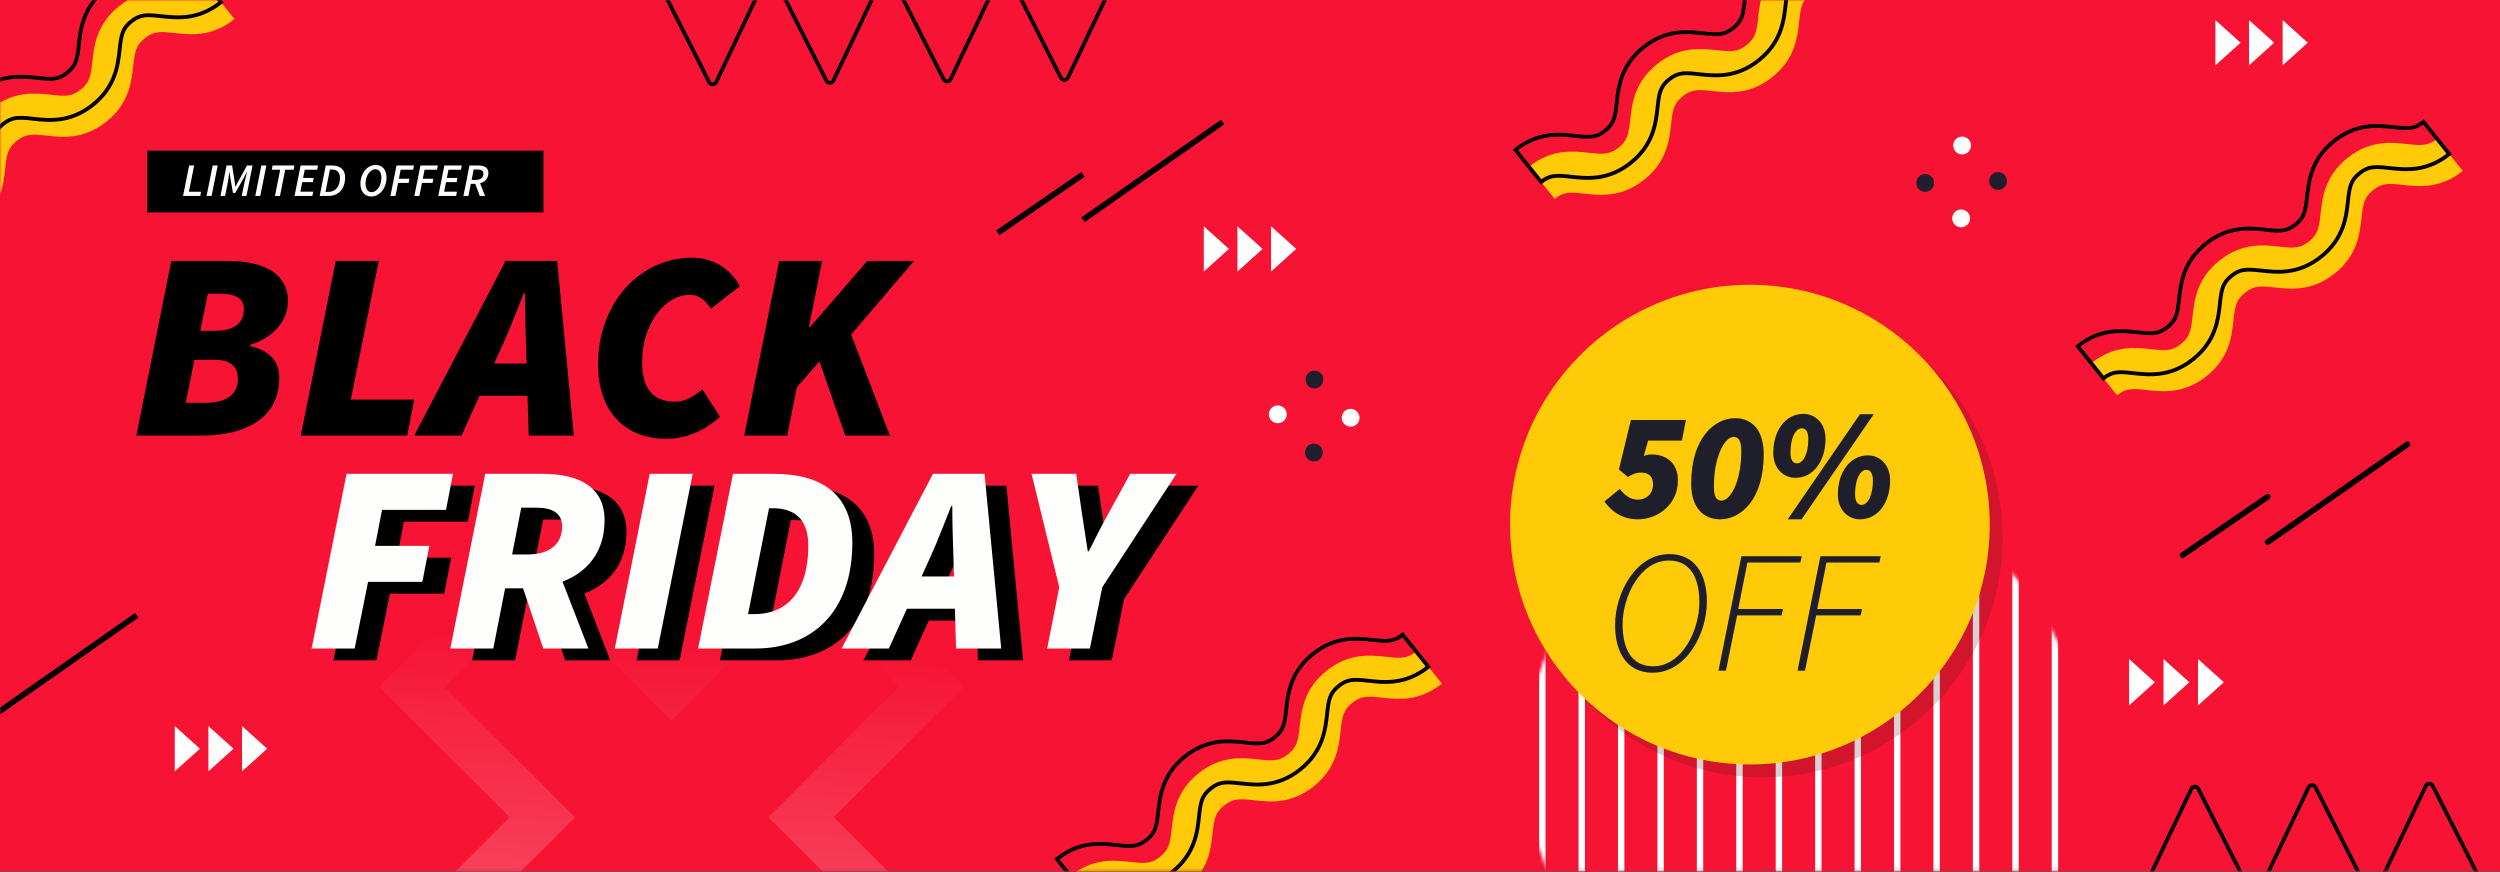<svg width="780" height="272" viewBox="0 0 780 272" fill="none" xmlns="http://www.w3.org/2000/svg">
<rect x="0" y="0" width="780" height="272" fill="#333333" stroke="none"/>
<path d="M780 0H0V271.806H780V0Z" fill="#F61334"/>
<mask id="mask0_16_1520" style="mask-type:luminance" maskUnits="userSpaceOnUse" x="0" y="0" width="780" height="272">
<path d="M780 0H0V271.806H780V0Z" fill="white"/>
</mask>
<g mask="url(#mask0_16_1520)">
<path d="M768.386 53.323C761.317 58.986 754.588 58.236 749.674 57.689C745.263 57.197 743.196 57.075 740.396 59.319C737.596 61.562 737.264 63.607 736.781 68.017C736.243 72.932 735.506 79.663 728.437 85.326C721.369 90.989 714.638 90.239 709.724 89.691C705.315 89.201 703.248 89.078 700.448 91.32C697.647 93.563 697.316 95.607 696.833 100.018C696.296 104.932 695.559 111.664 688.49 117.325C681.421 122.987 674.691 122.238 669.777 121.69C665.368 121.2 663.301 121.077 660.501 123.319L652.485 113.312C659.553 107.651 666.283 108.4 671.197 108.947C675.606 109.439 677.673 109.562 680.473 107.319C683.273 105.076 683.605 103.031 684.088 98.621C684.626 93.707 685.362 86.975 692.431 81.312C699.499 75.65 706.228 76.4 711.142 76.948C715.551 77.44 717.618 77.562 720.418 75.319C723.219 73.075 723.551 71.032 724.034 66.62C724.573 61.705 725.31 54.974 732.378 49.311C739.447 43.648 746.176 44.398 751.09 44.945C755.501 45.437 757.568 45.559 760.368 43.315L768.386 53.323Z" fill="#FFCB09"/>
<path d="M764.167 48.056C757.097 53.719 750.368 52.968 745.454 52.422C741.044 51.93 738.977 51.807 736.176 54.052C733.376 56.295 733.044 58.34 732.562 62.75C732.023 67.665 731.286 74.396 724.217 80.059C717.149 85.722 710.418 84.972 705.504 84.424C701.095 83.933 699.028 83.811 696.228 86.052C693.428 88.296 693.096 90.34 692.614 94.75C692.075 99.665 691.339 106.396 684.27 112.058C677.202 117.721 670.472 116.971 665.557 116.423C661.149 115.933 659.081 115.81 656.281 118.052L648.266 108.045C655.334 102.383 662.063 103.134 666.977 103.682C671.386 104.173 673.453 104.296 676.253 102.052C679.053 99.808 679.385 97.764 679.868 93.354C680.406 88.438 681.142 81.708 688.211 76.046C695.279 70.384 702.008 71.133 706.922 71.681C711.331 72.173 713.399 72.295 716.199 70.051C718.999 67.808 719.331 65.763 719.815 61.352C720.353 56.436 721.09 49.706 728.158 44.042C735.227 38.379 741.957 39.13 746.871 39.676C751.281 40.167 753.348 40.289 756.148 38.046L764.167 48.056Z" stroke="black" stroke-width="1.202" stroke-miterlimit="10"/>
</g>
<mask id="mask1_16_1520" style="mask-type:luminance" maskUnits="userSpaceOnUse" x="0" y="0" width="780" height="272">
<path d="M780 0H0V271.806H780V0Z" fill="white"/>
</mask>
<g mask="url(#mask1_16_1520)">
<path d="M592.934 -7.962C585.865 -2.299 579.136 -3.049 574.222 -3.596C569.811 -4.088 567.744 -4.21 564.944 -1.966C562.144 0.277 561.812 2.322 561.329 6.732C560.791 11.648 560.054 18.378 552.985 24.041C545.917 29.703 539.186 28.954 534.272 28.406C529.863 27.916 527.796 27.793 524.996 30.035C522.195 32.278 521.863 34.323 521.381 38.733C520.844 43.647 520.107 50.379 513.038 56.041C505.97 61.704 499.239 60.953 494.325 60.406C489.916 59.915 487.849 59.792 485.049 62.034L477.033 52.028C484.101 46.366 490.83 47.116 495.744 47.663C500.153 48.154 502.221 48.277 505.021 46.034C507.821 43.791 508.153 41.746 508.635 37.336C509.174 32.422 509.91 25.69 516.979 20.028C524.047 14.367 530.776 15.116 535.69 15.663C540.099 16.155 542.166 16.278 544.966 14.035C547.767 11.79 548.098 9.747 548.581 5.335C549.119 0.42 549.856 -6.311 556.924 -11.974C563.994 -17.637 570.723 -16.887 575.637 -16.34C580.047 -15.848 582.114 -15.727 584.915 -17.97L592.934 -7.962Z" fill="#FFCB09"/>
<path d="M588.716 -13.228C581.647 -7.565 574.918 -8.315 570.004 -8.862C565.593 -9.354 563.526 -9.475 560.726 -7.232C557.926 -4.989 557.594 -2.944 557.111 1.466C556.573 6.381 555.836 13.112 548.767 18.775C541.699 24.438 534.968 23.688 530.054 23.14C525.645 22.648 523.578 22.527 520.778 24.769C517.978 27.012 517.646 29.056 517.163 33.467C516.625 38.381 515.889 45.113 508.82 50.775C501.752 56.436 495.021 55.687 490.107 55.139C485.698 54.649 483.631 54.526 480.831 56.768L472.815 46.763C479.883 41.101 486.613 41.85 491.527 42.398C495.936 42.89 498.003 43.012 500.803 40.768C503.603 38.525 503.935 36.48 504.418 32.07C504.955 27.155 505.692 20.424 512.761 14.761C519.829 9.099 526.558 9.849 531.472 10.396C535.881 10.888 537.948 11.01 540.749 8.766C543.549 6.523 543.881 4.478 544.363 0.067C544.902 -4.849 545.639 -11.579 552.707 -17.243C559.776 -22.906 566.505 -22.155 571.419 -21.609C575.829 -21.118 577.897 -20.996 580.697 -23.239L588.716 -13.228Z" stroke="black" stroke-width="1.202" stroke-miterlimit="10"/>
</g>
<mask id="mask2_16_1520" style="mask-type:luminance" maskUnits="userSpaceOnUse" x="0" y="0" width="780" height="272">
<path d="M780 0H0V271.806H780V0Z" fill="white"/>
</mask>
<g mask="url(#mask2_16_1520)">
<path d="M449.876 213.303C442.806 218.966 436.077 218.217 431.163 217.669C426.753 217.177 424.685 217.055 421.885 219.299C419.085 221.542 418.753 223.587 418.271 227.997C417.732 232.912 416.995 239.643 409.926 245.306C402.858 250.969 396.127 250.219 391.213 249.671C386.804 249.181 384.737 249.058 381.937 251.3C379.137 253.543 378.805 255.587 378.322 259.998C377.785 264.912 377.048 271.644 369.979 277.306C362.911 282.967 356.181 282.218 351.266 281.671C346.858 281.18 344.79 281.057 341.99 283.299L333.975 273.292C341.042 267.631 347.772 268.381 352.686 268.929C357.095 269.421 359.162 269.543 361.962 267.3C364.762 265.057 365.094 263.013 365.577 258.602C366.115 253.688 366.851 246.956 373.92 241.293C380.988 235.631 387.717 236.382 392.631 236.928C397.04 237.42 399.108 237.543 401.908 235.299C404.708 233.055 405.04 231.012 405.522 226.6C406.061 221.685 406.798 214.954 413.866 209.291C420.935 203.628 427.664 204.378 432.578 204.925C436.989 205.417 439.056 205.538 441.856 203.295L449.876 213.303Z" fill="#FFCB09"/>
<path d="M445.656 208.037C438.587 213.7 431.857 212.949 426.943 212.403C422.533 211.911 420.466 211.789 417.666 214.033C414.865 216.276 414.533 218.321 414.051 222.731C413.512 227.646 412.775 234.377 405.706 240.04C398.638 245.702 391.908 244.953 386.994 244.405C382.585 243.915 380.518 243.792 377.717 246.034C374.917 248.277 374.585 250.321 374.103 254.732C373.564 259.646 372.829 266.378 365.759 272.039C358.691 277.703 351.961 276.952 347.047 276.404C342.638 275.914 340.571 275.791 337.77 278.033L329.755 268.026C336.823 262.365 343.552 263.115 348.466 263.661C352.875 264.153 354.942 264.276 357.743 262.031C360.543 259.788 360.875 257.744 361.357 253.334C361.896 248.418 362.631 241.687 369.7 236.026C376.768 230.364 383.498 231.113 388.412 231.661C392.821 232.153 394.888 232.275 397.688 230.031C400.488 227.788 400.82 225.743 401.303 221.331C401.841 216.416 402.578 209.685 409.646 204.022C416.715 198.359 423.445 199.11 428.359 199.656C432.769 200.146 434.836 200.27 437.636 198.026L445.656 208.037Z" stroke="black" stroke-width="1.202" stroke-miterlimit="10"/>
</g>
<mask id="mask3_16_1520" style="mask-type:luminance" maskUnits="userSpaceOnUse" x="0" y="0" width="780" height="272">
<path d="M780 0H0V271.806H780V0Z" fill="white"/>
</mask>
<g mask="url(#mask3_16_1520)">
<path d="M73.162 5.944C66.093 11.607 59.364 10.857 54.45 10.31C50.039 9.818 47.972 9.696 45.172 11.94C42.372 14.183 42.04 16.228 41.557 20.638C41.019 25.553 40.282 32.284 33.213 37.947C26.145 43.61 19.414 42.86 14.5 42.312C10.091 41.822 8.024 41.699 5.224 43.941C2.423 46.184 2.092 48.229 1.609 52.639C1.072 57.553 0.335 64.285 -6.734 69.947C-13.802 75.61 -20.533 74.859 -25.447 74.312C-29.856 73.821 -31.923 73.698 -34.723 75.94L-42.739 65.934C-35.671 60.272 -28.942 61.021 -24.027 61.569C-19.619 62.06 -17.551 62.183 -14.751 59.94C-11.951 57.697 -11.619 55.652 -11.137 51.242C-10.598 46.328 -9.862 39.596 -2.793 33.933C4.275 28.271 11.004 29.021 15.918 29.568C20.327 30.06 22.394 30.182 25.194 27.939C27.995 25.695 28.326 23.652 28.81 19.24C29.349 14.325 30.086 7.594 37.154 1.931C44.223 -3.732 50.952 -2.982 55.866 -2.435C60.277 -1.944 62.344 -1.821 65.144 -4.065L73.162 5.944Z" fill="#FFCB09"/>
<path d="M68.942 0.678C61.873 6.341 55.144 5.591 50.23 5.045C45.819 4.553 43.752 4.43 40.952 6.675C38.152 8.918 37.82 10.962 37.338 15.373C36.799 20.288 36.062 27.019 28.993 32.682C21.925 38.345 15.194 37.594 10.28 37.047C5.871 36.556 3.804 36.434 1.004 38.675C-1.796 40.919 -2.128 42.963 -2.611 47.373C-3.149 52.287 -3.885 59.019 -10.954 64.681C-18.022 70.344 -24.753 69.594 -29.667 69.046C-34.076 68.555 -36.143 68.433 -38.943 70.675L-46.959 60.668C-39.891 55.006 -33.161 55.757 -28.247 56.303C-23.838 56.795 -21.771 56.917 -18.971 54.674C-16.171 52.431 -15.839 50.387 -15.356 45.977C-14.818 41.061 -14.082 34.33 -7.013 28.669C0.055 23.007 6.784 23.756 11.698 24.304C16.107 24.796 18.174 24.918 20.975 22.674C23.775 20.43 24.107 18.386 24.589 13.974C25.128 9.059 25.865 2.328 32.933 -3.335C40.002 -8.998 46.731 -8.247 51.645 -7.701C56.056 -7.211 58.123 -7.088 60.923 -9.331L68.942 0.678Z" stroke="black" stroke-width="1.202" stroke-miterlimit="10"/>
</g>
<mask id="mask4_16_1520" style="mask-type:luminance" maskUnits="userSpaceOnUse" x="0" y="0" width="780" height="272">
<path d="M780 0H0V271.806H780V0Z" fill="white"/>
</mask>
<g mask="url(#mask4_16_1520)">
<g opacity="0.5">
<path d="M168.835 346.253L118.279 295.695L159.008 254.967L118.279 214.238L168.836 163.681L209.564 204.409L250.293 163.681L300.849 214.238L260.121 254.966L300.851 295.695L250.293 346.253L209.564 305.523L168.835 346.253ZM209.564 285.133L250.293 325.862L280.46 295.695L239.731 254.966L280.459 214.238L250.293 184.071L209.564 224.799L168.836 184.071L138.669 214.238L179.399 254.967L138.669 295.695L168.835 325.862L209.564 285.133Z" fill="url(#paint0_linear_16_1520)"/>
</g>
</g>
<mask id="mask5_16_1520" style="mask-type:luminance" maskUnits="userSpaceOnUse" x="0" y="0" width="780" height="272">
<path d="M780 0H0V271.806H780V0Z" fill="white"/>
</mask>
<g mask="url(#mask5_16_1520)">
<path d="M311.331 72.622L337.89 54.409" stroke="black" stroke-width="1.804" stroke-miterlimit="10"/>
<path d="M337.89 68.565L381.484 38.05" stroke="black" stroke-width="1.804" stroke-miterlimit="10"/>
</g>
<mask id="mask6_16_1520" style="mask-type:luminance" maskUnits="userSpaceOnUse" x="0" y="0" width="780" height="272">
<path d="M780 0H0V271.806H780V0Z" fill="white"/>
</mask>
<g mask="url(#mask6_16_1520)">
<path d="M-0.902 222.472L42.69 191.957" stroke="black" stroke-width="1.804" stroke-miterlimit="10"/>
</g>
<mask id="mask7_16_1520" style="mask-type:luminance" maskUnits="userSpaceOnUse" x="0" y="0" width="780" height="272">
<path d="M780 0H0V271.806H780V0Z" fill="white"/>
</mask>
<g mask="url(#mask7_16_1520)">
<path d="M680.962 173.199L707.522 154.988" stroke="black" stroke-width="1.804" stroke-miterlimit="10" stroke-linecap="round"/>
<path d="M707.523 169.142L751.116 138.628" stroke="black" stroke-width="1.804" stroke-miterlimit="10" stroke-linecap="round"/>
</g>
<mask id="mask8_16_1520" style="mask-type:luminance" maskUnits="userSpaceOnUse" x="0" y="0" width="780" height="272">
<path d="M780 0H0V271.806H780V0Z" fill="white"/>
</mask>
<g mask="url(#mask8_16_1520)">
<path d="M383.429 77.669L375.586 84.737V77.669V70.601L383.429 77.669Z" fill="#FEFEFC"/>
<path d="M393.922 77.669L386.078 84.737V77.669V70.601L393.922 77.669Z" fill="#FEFEFC"/>
<path d="M404.414 77.669L396.57 84.737V77.669V70.601L404.414 77.669Z" fill="#FEFEFC"/>
</g>
<mask id="mask9_16_1520" style="mask-type:luminance" maskUnits="userSpaceOnUse" x="0" y="0" width="780" height="272">
<path d="M780 0H0V271.806H780V0Z" fill="white"/>
</mask>
<g mask="url(#mask9_16_1520)">
<path d="M699.049 13.328L691.204 20.396V13.328V6.261L699.049 13.328Z" fill="#FEFEFC"/>
<path d="M709.541 13.328L701.696 20.396V13.328V6.26L709.541 13.328Z" fill="#FEFEFC"/>
<path d="M720.032 13.328L712.188 20.396V13.328V6.26L720.032 13.328Z" fill="#FEFEFC"/>
</g>
<mask id="mask10_16_1520" style="mask-type:luminance" maskUnits="userSpaceOnUse" x="0" y="0" width="780" height="272">
<path d="M780 0H0V271.806H780V0Z" fill="white"/>
</mask>
<g mask="url(#mask10_16_1520)">
<path d="M62.373 233.597L54.529 240.665V233.597V226.528L62.373 233.597Z" fill="#FEFEFC"/>
<path d="M72.865 233.597L65.02 240.665V233.597V226.528L72.865 233.597Z" fill="#FEFEFC"/>
<path d="M83.357 233.597L75.512 240.665V233.597V226.528L83.357 233.597Z" fill="#FEFEFC"/>
</g>
<mask id="mask11_16_1520" style="mask-type:luminance" maskUnits="userSpaceOnUse" x="0" y="0" width="780" height="272">
<path d="M780 0H0V271.806H780V0Z" fill="white"/>
</mask>
<g mask="url(#mask11_16_1520)">
<path d="M672.31 212.86L664.267 220.109V212.86V205.612L672.31 212.86Z" fill="#FEFEFC"/>
<path d="M683.068 212.86L675.023 220.109V212.86V205.612L683.068 212.86Z" fill="#FEFEFC"/>
<path d="M693.83 212.86L685.785 220.109V212.86V205.612L693.83 212.86Z" fill="#FEFEFC"/>
</g>
<mask id="mask12_16_1520" style="mask-type:luminance" maskUnits="userSpaceOnUse" x="0" y="0" width="780" height="272">
<path d="M780 0H0V271.806H780V0Z" fill="white"/>
</mask>
<g mask="url(#mask12_16_1520)">
<mask id="mask13_16_1520" style="mask-type:luminance" maskUnits="userSpaceOnUse" x="475" y="150" width="176" height="175">
<path d="M649.236 251.307C656.893 203.734 624.534 158.961 576.961 151.305C529.388 143.648 484.616 176.007 476.959 223.58C469.303 271.153 501.661 315.925 549.234 323.582C596.807 331.238 641.579 298.88 649.236 251.307Z" fill="white"/>
</mask>
<g mask="url(#mask13_16_1520)">
<path d="M481.202 61.573V404.841" stroke="white" stroke-width="2" stroke-miterlimit="10"/>
</g>
<mask id="mask14_16_1520" style="mask-type:luminance" maskUnits="userSpaceOnUse" x="475" y="150" width="176" height="175">
<path d="M649.236 251.307C656.893 203.734 624.534 158.961 576.961 151.305C529.388 143.648 484.616 176.007 476.959 223.58C469.303 271.153 501.661 315.925 549.234 323.582C596.807 331.238 641.579 298.88 649.236 251.307Z" fill="white"/>
</mask>
<g mask="url(#mask14_16_1520)">
<path d="M493.504 61.573V404.841" stroke="white" stroke-width="2" stroke-miterlimit="10"/>
</g>
<mask id="mask15_16_1520" style="mask-type:luminance" maskUnits="userSpaceOnUse" x="475" y="150" width="176" height="175">
<path d="M649.236 251.307C656.893 203.734 624.534 158.961 576.961 151.305C529.388 143.648 484.616 176.007 476.959 223.58C469.303 271.153 501.661 315.925 549.234 323.582C596.807 331.238 641.579 298.88 649.236 251.307Z" fill="white"/>
</mask>
<g mask="url(#mask15_16_1520)">
<path d="M505.808 61.573V404.841" stroke="white" stroke-width="2" stroke-miterlimit="10"/>
</g>
<mask id="mask16_16_1520" style="mask-type:luminance" maskUnits="userSpaceOnUse" x="475" y="150" width="176" height="175">
<path d="M649.236 251.307C656.893 203.734 624.534 158.961 576.961 151.305C529.388 143.648 484.616 176.007 476.959 223.58C469.303 271.153 501.661 315.925 549.234 323.582C596.807 331.238 641.579 298.88 649.236 251.307Z" fill="white"/>
</mask>
<g mask="url(#mask16_16_1520)">
<path d="M518.111 61.573V404.841" stroke="white" stroke-width="2" stroke-miterlimit="10"/>
</g>
<mask id="mask17_16_1520" style="mask-type:luminance" maskUnits="userSpaceOnUse" x="475" y="150" width="176" height="175">
<path d="M649.236 251.307C656.893 203.734 624.534 158.961 576.961 151.305C529.388 143.648 484.616 176.007 476.959 223.58C469.303 271.153 501.661 315.925 549.234 323.582C596.807 331.238 641.579 298.88 649.236 251.307Z" fill="white"/>
</mask>
<g mask="url(#mask17_16_1520)">
<path d="M530.414 61.573V404.841" stroke="white" stroke-width="2" stroke-miterlimit="10"/>
</g>
<mask id="mask18_16_1520" style="mask-type:luminance" maskUnits="userSpaceOnUse" x="475" y="150" width="176" height="175">
<path d="M649.236 251.307C656.893 203.734 624.534 158.961 576.961 151.305C529.388 143.648 484.616 176.007 476.959 223.58C469.303 271.153 501.661 315.925 549.234 323.582C596.807 331.238 641.579 298.88 649.236 251.307Z" fill="white"/>
</mask>
<g mask="url(#mask18_16_1520)">
<path d="M542.717 61.573V404.841" stroke="white" stroke-width="2" stroke-miterlimit="10"/>
</g>
<mask id="mask19_16_1520" style="mask-type:luminance" maskUnits="userSpaceOnUse" x="475" y="150" width="176" height="175">
<path d="M649.236 251.307C656.893 203.734 624.534 158.961 576.961 151.305C529.388 143.648 484.616 176.007 476.959 223.58C469.303 271.153 501.661 315.925 549.234 323.582C596.807 331.238 641.579 298.88 649.236 251.307Z" fill="white"/>
</mask>
<g mask="url(#mask19_16_1520)">
<path d="M555.02 61.573V404.841" stroke="white" stroke-width="2" stroke-miterlimit="10"/>
</g>
<mask id="mask20_16_1520" style="mask-type:luminance" maskUnits="userSpaceOnUse" x="475" y="150" width="176" height="175">
<path d="M649.236 251.307C656.893 203.734 624.534 158.961 576.961 151.305C529.388 143.648 484.616 176.007 476.959 223.58C469.303 271.153 501.661 315.925 549.234 323.582C596.807 331.238 641.579 298.88 649.236 251.307Z" fill="white"/>
</mask>
<g mask="url(#mask20_16_1520)">
<path d="M567.322 61.573V404.841" stroke="white" stroke-width="2" stroke-miterlimit="10"/>
</g>
<mask id="mask21_16_1520" style="mask-type:luminance" maskUnits="userSpaceOnUse" x="475" y="150" width="176" height="175">
<path d="M649.236 251.307C656.893 203.734 624.534 158.961 576.961 151.305C529.388 143.648 484.616 176.007 476.959 223.58C469.303 271.153 501.661 315.925 549.234 323.582C596.807 331.238 641.579 298.88 649.236 251.307Z" fill="white"/>
</mask>
<g mask="url(#mask21_16_1520)">
<path d="M579.625 61.573V404.841" stroke="white" stroke-width="2" stroke-miterlimit="10"/>
</g>
<mask id="mask22_16_1520" style="mask-type:luminance" maskUnits="userSpaceOnUse" x="475" y="150" width="176" height="175">
<path d="M649.236 251.307C656.893 203.734 624.534 158.961 576.961 151.305C529.388 143.648 484.616 176.007 476.959 223.58C469.303 271.153 501.661 315.925 549.234 323.582C596.807 331.238 641.579 298.88 649.236 251.307Z" fill="white"/>
</mask>
<g mask="url(#mask22_16_1520)">
<path d="M591.929 61.573V404.841" stroke="white" stroke-width="2" stroke-miterlimit="10"/>
</g>
<mask id="mask23_16_1520" style="mask-type:luminance" maskUnits="userSpaceOnUse" x="475" y="150" width="176" height="175">
<path d="M649.236 251.307C656.893 203.734 624.534 158.961 576.961 151.305C529.388 143.648 484.616 176.007 476.959 223.58C469.303 271.153 501.661 315.925 549.234 323.582C596.807 331.238 641.579 298.88 649.236 251.307Z" fill="white"/>
</mask>
<g mask="url(#mask23_16_1520)">
<path d="M604.23 61.573V404.841" stroke="white" stroke-width="2" stroke-miterlimit="10"/>
</g>
<mask id="mask24_16_1520" style="mask-type:luminance" maskUnits="userSpaceOnUse" x="475" y="150" width="176" height="175">
<path d="M649.236 251.307C656.893 203.734 624.534 158.961 576.961 151.305C529.388 143.648 484.616 176.007 476.959 223.58C469.303 271.153 501.661 315.925 549.234 323.582C596.807 331.238 641.579 298.88 649.236 251.307Z" fill="white"/>
</mask>
<g mask="url(#mask24_16_1520)">
<path d="M616.533 61.573V404.841" stroke="white" stroke-width="2" stroke-miterlimit="10"/>
</g>
<mask id="mask25_16_1520" style="mask-type:luminance" maskUnits="userSpaceOnUse" x="475" y="150" width="176" height="175">
<path d="M649.236 251.307C656.893 203.734 624.534 158.961 576.961 151.305C529.388 143.648 484.616 176.007 476.959 223.58C469.303 271.153 501.661 315.925 549.234 323.582C596.807 331.238 641.579 298.88 649.236 251.307Z" fill="white"/>
</mask>
<g mask="url(#mask25_16_1520)">
<path d="M628.837 61.573V404.841" stroke="white" stroke-width="2" stroke-miterlimit="10"/>
</g>
<mask id="mask26_16_1520" style="mask-type:luminance" maskUnits="userSpaceOnUse" x="475" y="150" width="176" height="175">
<path d="M649.236 251.307C656.893 203.734 624.534 158.961 576.961 151.305C529.388 143.648 484.616 176.007 476.959 223.58C469.303 271.153 501.661 315.925 549.234 323.582C596.807 331.238 641.579 298.88 649.236 251.307Z" fill="white"/>
</mask>
<g mask="url(#mask26_16_1520)">
<path d="M641.139 61.573V404.841" stroke="white" stroke-width="2" stroke-miterlimit="10"/>
</g>
</g>
<mask id="mask27_16_1520" style="mask-type:luminance" maskUnits="userSpaceOnUse" x="0" y="0" width="780" height="272">
<path d="M780 0H0V271.806H780V0Z" fill="white"/>
</mask>
<g mask="url(#mask27_16_1520)">
<path d="M203.635 -9.243L221.274 25.644C221.727 26.541 223.013 26.525 223.443 25.618L239.153 -7.471C239.584 -8.378 240.87 -8.394 241.323 -7.497L257.845 25.19C258.298 26.087 259.584 26.071 260.014 25.163L275.723 -7.925C276.153 -8.833 277.439 -8.849 277.893 -7.952L294.425 24.737C294.878 25.634 296.164 25.618 296.595 24.71L312.304 -8.38C312.735 -9.287 314.021 -9.303 314.474 -8.406L331.013 24.284C331.466 25.179 332.752 25.163 333.183 24.257L349.961 -11.061" stroke="black" stroke-width="1.202" stroke-miterlimit="10"/>
</g>
<mask id="mask28_16_1520" style="mask-type:luminance" maskUnits="userSpaceOnUse" x="0" y="0" width="780" height="272">
<path d="M780 0H0V271.806H780V0Z" fill="white"/>
</mask>
<g mask="url(#mask28_16_1520)">
<path d="M665.818 279.234C666.272 280.131 667.558 280.115 667.988 279.207L683.698 246.119C684.128 245.211 685.415 245.195 685.868 246.092L702.389 278.779C702.842 279.676 704.129 279.66 704.559 278.753L720.267 245.664C720.698 244.757 721.984 244.741 722.437 245.638L738.969 278.326C739.423 279.223 740.709 279.206 741.139 278.299L756.849 245.21C757.28 244.302 758.566 244.286 759.019 245.182L775.558 277.872C776.011 278.767 777.297 278.751 777.727 277.845L794.506 242.527" stroke="black" stroke-width="1.202" stroke-miterlimit="10"/>
</g>
<mask id="mask29_16_1520" style="mask-type:luminance" maskUnits="userSpaceOnUse" x="0" y="0" width="780" height="272">
<path d="M780 0H0V271.806H780V0Z" fill="white"/>
</mask>
<g mask="url(#mask29_16_1520)">
<path d="M169.549 47.007H45.946V66.282H169.549V47.007Z" fill="black"/>
<path d="M59.009 51.633H60.578L58.94 59.811H62.739L62.478 61.13H57.112L59.009 51.633Z" fill="#FFFCF9"/>
<path d="M66.355 51.633H67.924L66.023 61.13H64.456L66.355 51.633Z" fill="#FFFCF9"/>
<path d="M70.682 51.633H72.418L73.169 56.383L73.45 58.213H73.509L74.458 56.383L77.061 51.633H78.797L76.898 61.13H75.417L76.352 56.575C76.543 55.669 76.869 54.468 77.13 53.591H77.081L75.922 55.74L73.407 60.201H72.686L71.903 55.74L71.589 53.591H71.54C71.439 54.479 71.319 55.688 71.148 56.575L70.231 61.13H68.785L70.682 51.633Z" fill="#FFFCF9"/>
<path d="M81.541 51.633H83.11L81.209 61.13H79.642L81.541 51.633Z" fill="#FFFCF9"/>
<path d="M87.413 52.964H84.787L85.048 51.633H91.867L91.606 52.964H88.98L87.359 61.13H85.791L87.413 52.964Z" fill="#FFFCF9"/>
<path d="M93.794 51.633H99.23L98.969 52.952H95.083L94.578 55.513H97.871L97.611 56.831H94.328L93.713 59.81H97.727L97.466 61.128H91.896L93.794 51.633Z" fill="#FFFCF9"/>
<path d="M101.635 51.633H103.562C106.205 51.633 107.675 52.934 107.675 55.35C107.675 58.952 105.618 61.13 102.493 61.13H99.735L101.635 51.633ZM102.47 59.863C104.608 59.863 106.072 58.249 106.072 55.449C106.072 53.77 105.131 52.9 103.517 52.9H102.941L101.552 59.863H102.47Z" fill="#FFFCF9"/>
<path d="M112.449 57.308C112.449 54.176 114.528 51.459 117.176 51.459C119.319 51.459 120.603 52.991 120.603 55.454C120.603 58.585 118.522 61.304 115.874 61.304C113.732 61.304 112.449 59.771 112.449 57.308ZM118.999 55.566C118.999 53.887 118.372 52.814 117.095 52.814C115.404 52.814 114.051 54.986 114.051 57.199C114.051 58.878 114.679 59.951 115.957 59.951C117.645 59.951 118.999 57.779 118.999 55.566Z" fill="#FFFCF9"/>
<path d="M123.715 51.633H129.151L128.89 52.952H125.004L124.453 55.756H127.747L127.485 57.074H124.204L123.384 61.128H121.817L123.715 51.633Z" fill="#FFFCF9"/>
<path d="M131.177 51.633H136.614L136.352 52.952H132.466L131.916 55.756H135.209L134.948 57.074H131.666L130.847 61.128H129.279L131.177 51.633Z" fill="#FFFCF9"/>
<path d="M138.64 51.633H144.077L143.815 52.952H139.929L139.424 55.513H142.717L142.457 56.831H139.175L138.559 59.81H142.573L142.312 61.128H136.742L138.64 51.633Z" fill="#FFFCF9"/>
<path d="M146.48 51.633H149.273C151.091 51.633 152.381 52.277 152.381 53.956C152.381 56.267 150.493 57.376 148.327 57.376H146.893L146.148 61.128H144.581L146.48 51.633ZM148.367 56.129C149.976 56.129 150.83 55.368 150.83 54.176C150.83 53.259 150.186 52.881 148.977 52.881H147.786L147.152 56.129H148.367ZM148.176 57.035L149.332 56.06L151.347 61.131H149.687L148.176 57.035Z" fill="#FFFCF9"/>
</g>
<mask id="mask30_16_1520" style="mask-type:luminance" maskUnits="userSpaceOnUse" x="0" y="0" width="780" height="272">
<path d="M780 0H0V271.806H780V0Z" fill="white"/>
</mask>
<g mask="url(#mask30_16_1520)">
<path d="M53.438 81.401H70.879C81.946 81.401 89.829 85.091 89.829 93.979C89.829 99.849 85.636 105.216 78.089 107.562L77.921 107.898C84.126 109.408 87.144 112.761 87.144 117.792C87.144 130.872 75.909 135.904 63.164 135.904H42.537L53.438 81.401ZM64.169 125.675C70.877 125.675 74.231 122.822 74.231 118.295C74.231 114.27 71.884 112.258 66.852 112.258H60.648L57.965 125.675H64.169ZM67.02 103.201C73.56 103.201 76.077 100.518 76.077 96.326C76.077 93.307 73.728 91.631 68.698 91.631H64.84L62.491 103.202H67.02V103.201Z" fill="black"/>
<path d="M104.751 81.401H118.165L109.445 124.667H129.234L127.054 135.904H93.85L104.751 81.401Z" fill="black"/>
<path d="M157.74 81.401H173.839L179.037 135.904H164.951L164.112 107.059C163.944 101.861 163.776 96.996 163.776 91.463H163.441C161.26 96.829 159.416 101.861 157.068 107.059L143.988 135.904H129.231L157.74 81.401ZM146.337 113.431H171.66L169.312 123.494H143.988L146.337 113.431Z" fill="black"/>
<path d="M186.584 113.767C186.584 94.314 199.831 80.395 215.931 80.395C222.303 80.395 227.67 83.582 230.856 89.282L221.801 96.326C219.788 93.307 217.776 91.966 215.261 91.966C207.378 91.966 200.336 101.189 200.336 112.929C200.336 120.811 203.355 125.34 210.733 125.34C213.584 125.34 216.603 123.662 219.118 121.481L224.652 130.034C221.633 132.886 215.597 136.91 207.882 136.91C195.137 136.909 186.584 128.524 186.584 113.767Z" fill="black"/>
<path d="M243.094 81.401H256.509L252.401 102.029H252.736L270.596 81.401H285.186L265.564 104.375L277.64 135.903H263.721L255.671 112.761L248.628 120.81L245.608 135.903H232.195L243.094 81.401Z" fill="black"/>
</g>
<mask id="mask31_16_1520" style="mask-type:luminance" maskUnits="userSpaceOnUse" x="0" y="0" width="780" height="272">
<path d="M780 0H0V271.806H780V0Z" fill="white"/>
</mask>
<g mask="url(#mask31_16_1520)">
<path d="M114.95 151.527H148.155L145.974 162.761H126.018L123.838 173.998H140.775L138.594 185.233H121.657L117.464 206.029H104.049L114.95 151.527Z" fill="black"/>
<path d="M158.215 151.527H176.158C187.059 151.527 195.444 155.383 195.444 165.948C195.444 181.041 183.202 187.246 170.29 187.246H164.42L160.73 206.028H147.315L158.215 151.527ZM171.461 176.681C178.673 176.681 182.194 173.16 182.194 167.96C182.194 163.935 179.344 162.092 174.314 162.092H169.45L166.599 176.681H171.461ZM168.948 184.059L178.507 175.34L190.414 206.028H176.327L168.948 184.059Z" fill="black"/>
<path d="M209.528 151.527H222.943L212.042 206.028H198.627L209.528 151.527Z" fill="black"/>
<path d="M235.52 151.527H248.265C263.526 151.527 272.749 158.235 272.749 172.992C272.749 195.127 259.669 206.028 242.564 206.028H224.62L235.52 151.527ZM242.228 195.295C251.283 195.295 258.997 189.593 258.997 173.83C258.997 165.277 254.302 162.259 247.928 162.259H246.754L240.214 195.295H242.228Z" fill="black"/>
<path d="M297.902 151.527H314.001L319.199 206.028H305.113L304.274 177.183C304.107 171.985 303.939 167.121 303.939 161.587H303.603C301.422 166.953 299.578 171.985 297.231 177.183L284.15 206.028H269.394L297.902 151.527ZM286.497 183.557H311.821L309.472 193.62H284.149L286.497 183.557Z" fill="black"/>
<path d="M337.308 186.91L328.671 151.527H342.59L344.351 163.601C345.022 167.794 345.525 171.314 346.195 175.675H346.531C348.711 171.315 350.556 167.626 352.903 163.433L359.443 151.527H373.866L350.723 186.91L346.866 206.028H333.533L337.308 186.91Z" fill="black"/>
</g>
<mask id="mask32_16_1520" style="mask-type:luminance" maskUnits="userSpaceOnUse" x="0" y="0" width="780" height="272">
<path d="M780 0H0V271.806H780V0Z" fill="white"/>
</mask>
<g mask="url(#mask32_16_1520)">
<path d="M108.132 147.836H141.336L139.156 159.072H119.2L117.019 170.309H133.956L131.776 181.544H114.839L110.646 202.34H97.231L108.132 147.836Z" fill="#FEFEFC"/>
<path d="M151.396 147.836H169.34C180.241 147.836 188.626 151.693 188.626 162.257C188.626 177.35 176.384 183.555 163.471 183.555H157.602L153.911 202.337H140.497L151.396 147.836ZM164.643 172.99C171.855 172.99 175.376 169.469 175.376 164.27C175.376 160.245 172.525 158.401 167.495 158.401H162.632L159.781 172.99H164.643ZM162.128 180.369L171.687 171.649L183.594 202.337H169.508L162.128 180.369Z" fill="#FEFEFC"/>
<path d="M202.709 147.836H216.124L205.223 202.339H191.808L202.709 147.836Z" fill="#FEFEFC"/>
<path d="M228.702 147.836H241.447C256.708 147.836 265.931 154.544 265.931 169.301C265.931 191.436 252.851 202.337 235.746 202.337H217.801L228.702 147.836ZM235.41 191.605C244.465 191.605 252.179 185.904 252.179 170.141C252.179 161.588 247.484 158.569 241.11 158.569H239.936L233.396 191.605H235.41Z" fill="#FEFEFC"/>
<path d="M291.083 147.836H307.182L312.38 202.339H298.293L297.455 173.494C297.287 168.296 297.119 163.431 297.119 157.897H296.783C294.603 163.263 292.758 168.296 290.411 173.494L277.331 202.339H262.574L291.083 147.836ZM279.679 179.866H305.003L302.654 189.929H277.331L279.679 179.866Z" fill="#FEFEFC"/>
<path d="M330.49 183.221L321.854 147.836H335.772L337.533 159.911C338.204 164.104 338.707 167.624 339.377 171.985H339.713C341.894 167.626 343.738 163.936 346.085 159.743L352.625 147.836H367.048L343.905 183.221L340.048 202.339H326.716L330.49 183.221Z" fill="#FEFEFC"/>
</g>
<mask id="mask33_16_1520" style="mask-type:luminance" maskUnits="userSpaceOnUse" x="0" y="0" width="780" height="272">
<path d="M780 0H0V271.806H780V0Z" fill="white"/>
</mask>
<g mask="url(#mask33_16_1520)">
<path d="M412.035 120.452C410.919 121.508 409.159 121.46 408.103 120.344C407.047 119.229 407.095 117.468 408.211 116.413C409.327 115.356 411.087 115.405 412.143 116.52C413.198 117.635 413.15 119.395 412.035 120.452Z" fill="#1F1F2B"/>
<path d="M423.309 132.359C422.193 133.416 420.433 133.367 419.377 132.251C418.32 131.136 418.369 129.375 419.485 128.318C420.601 127.263 422.361 127.311 423.418 128.426C424.472 129.543 424.424 131.304 423.309 132.359Z" fill="#FEFEFC"/>
<path d="M400.587 131.288C399.471 132.345 397.711 132.296 396.654 131.18C395.598 130.065 395.646 128.304 396.762 127.248C397.877 126.193 399.638 126.241 400.694 127.356C401.752 128.472 401.704 130.232 400.587 131.288Z" fill="#FEFEFC"/>
<path d="M411.863 143.197C410.747 144.252 408.987 144.204 407.931 143.089C406.876 141.973 406.924 140.212 408.039 139.157C409.155 138.101 410.915 138.149 411.972 139.265C413.026 140.38 412.979 142.141 411.863 143.197Z" fill="#1F1F2B"/>
</g>
<mask id="mask34_16_1520" style="mask-type:luminance" maskUnits="userSpaceOnUse" x="0" y="0" width="780" height="272">
<path d="M780 0H0V271.806H780V0Z" fill="white"/>
</mask>
<g mask="url(#mask34_16_1520)">
<path d="M621.44 58.452C620.347 57.372 620.336 55.611 621.416 54.518C622.496 53.425 624.256 53.415 625.35 54.494C626.443 55.574 626.454 57.335 625.374 58.429C624.294 59.52 622.533 59.531 621.44 58.452Z" fill="#1F1F2B"/>
<path d="M609.916 70.12C608.823 69.04 608.812 67.28 609.892 66.187C610.971 65.094 612.732 65.083 613.825 66.163C614.918 67.242 614.928 69.003 613.849 70.096C612.77 71.188 611.008 71.2 609.916 70.12Z" fill="#FEFEFC"/>
<path d="M610.224 47.376C609.131 46.296 609.121 44.535 610.2 43.443C611.28 42.35 613.04 42.339 614.135 43.419C615.228 44.498 615.238 46.259 614.159 47.352C613.079 48.445 611.317 48.455 610.224 47.376Z" fill="#FEFEFC"/>
<path d="M598.702 59.043C597.609 57.963 597.598 56.203 598.678 55.108C599.757 54.016 601.518 54.005 602.612 55.084C603.705 56.164 603.716 57.925 602.636 59.019C601.555 60.112 599.795 60.123 598.702 59.043Z" fill="#1F1F2B"/>
</g>
<mask id="mask35_16_1520" style="mask-type:luminance" maskUnits="userSpaceOnUse" x="0" y="0" width="780" height="272">
<path d="M780 0H0V271.806H780V0Z" fill="white"/>
</mask>
<g mask="url(#mask35_16_1520)">
<g opacity="0.2">
<path d="M549.965 242.508C591.291 242.508 624.792 209.006 624.792 167.68C624.792 126.354 591.291 92.852 549.965 92.852C508.638 92.852 475.137 126.354 475.137 167.68C475.137 209.006 508.638 242.508 549.965 242.508Z" fill="#42180D"/>
<path d="M504.58 160.47L509.378 156.535C511.01 158.742 512.929 159.895 515.039 159.895C517.534 159.895 519.741 158.168 519.741 155.097C519.741 152.698 518.397 151.45 516.094 151.45C514.656 151.45 513.984 151.642 511.873 152.794L509.09 150.491L512.833 135.042H530.009L528.76 141.472H518.205L516.862 146.268C517.726 145.885 518.493 145.789 519.357 145.789C523.962 145.789 527.512 148.572 527.512 153.848C527.512 161.429 521.275 166.035 514.943 166.035C511.296 166.034 507.554 164.595 504.58 160.47Z" fill="#42180D"/>
<path d="M531.638 154.905C531.638 140.608 538.931 134.468 545.359 134.468C550.348 134.468 554.282 137.921 554.282 145.694C554.282 159.99 547.086 166.035 540.655 166.035C535.667 166.034 531.638 162.581 531.638 154.905ZM547.277 144.829C547.277 141.278 546.317 140.319 544.878 140.319C542 140.319 538.738 146.651 538.738 155.767C538.738 159.317 539.697 160.182 541.137 160.182C544.015 160.182 547.277 153.944 547.277 144.829Z" fill="#42180D"/>
<path d="M557.256 145.309C557.256 138.305 561.094 133.123 566.659 133.123C570.401 133.123 573.568 136.096 573.568 140.895C573.568 147.898 569.73 153.08 564.165 153.08C560.423 153.082 557.256 150.107 557.256 145.309ZM584.315 133.219H588.631L566.083 166.034H561.766L584.315 133.219ZM568.194 140.991C568.194 138.881 567.522 137.632 566.179 137.632C564.26 137.632 562.628 140.511 562.628 145.213C562.628 147.323 563.3 148.571 564.644 148.571C566.564 148.571 568.194 145.693 568.194 140.991ZM577.405 158.262C577.405 151.257 581.244 146.077 586.808 146.077C590.551 146.077 593.717 149.05 593.717 153.848C593.717 160.853 589.879 166.035 584.315 166.035C580.572 166.034 577.405 163.06 577.405 158.262ZM588.344 153.944C588.344 151.833 587.672 150.585 586.328 150.585C584.409 150.585 582.778 153.464 582.778 158.166C582.778 160.278 583.45 161.525 584.793 161.525C586.714 161.525 588.344 158.645 588.344 153.944Z" fill="#42180D"/>
<path d="M507.905 199.03C507.905 189.134 514.257 176.875 524.848 176.875C532.685 176.875 536.554 182.977 536.554 191.736C536.554 201.632 530.202 213.891 519.611 213.891C511.774 213.893 507.905 207.79 507.905 199.03ZM534.202 191.985C534.202 184.256 531.372 178.89 524.705 178.89C515.524 178.89 510.256 190.359 510.256 198.783C510.256 206.512 513.085 211.877 519.751 211.877C528.933 211.877 534.202 200.407 534.202 191.985Z" fill="#42180D"/>
<path d="M547.311 177.526H566.138L565.705 179.519H549.195L546.325 194H560.296L559.862 195.994H545.987L542.498 213.239H540.167L547.311 177.526Z" fill="#42180D"/>
<path d="M571.974 177.526H590.801L590.368 179.519H573.858L570.988 194H584.959L584.525 195.994H570.65L567.161 213.239H564.83L571.974 177.526Z" fill="#42180D"/>
</g>
<path d="M545.965 238.51C587.292 238.51 620.793 205.008 620.793 163.682C620.793 122.356 587.292 88.854 545.965 88.854C504.639 88.854 471.138 122.356 471.138 163.682C471.138 205.008 504.639 238.51 545.965 238.51Z" fill="#FFCB09"/>
<path d="M500.582 156.471L505.38 152.536C507.012 154.744 508.931 155.896 511.041 155.896C513.536 155.896 515.743 154.169 515.743 151.098C515.743 148.699 514.399 147.452 512.096 147.452C510.658 147.452 509.986 147.644 507.875 148.795L505.092 146.492L508.835 131.044H526.011L524.762 137.473H514.207L512.864 142.27C513.728 141.886 514.495 141.79 515.359 141.79C519.964 141.79 523.514 144.573 523.514 149.85C523.514 157.429 517.277 162.035 510.945 162.035C507.298 162.035 503.556 160.596 500.582 156.471Z" fill="#1F1F2B"/>
<path d="M527.641 150.905C527.641 136.608 534.934 130.468 541.362 130.468C546.351 130.468 550.285 133.921 550.285 141.694C550.285 155.99 543.089 162.036 536.658 162.036C531.67 162.036 527.641 158.582 527.641 150.905ZM543.28 140.831C543.28 137.28 542.32 136.32 540.881 136.32C538.003 136.32 534.74 142.653 534.74 151.769C534.74 155.318 535.7 156.183 537.14 156.183C540.018 156.183 543.28 149.947 543.28 140.831Z" fill="#1F1F2B"/>
<path d="M553.258 141.31C553.258 134.306 557.096 129.125 562.661 129.125C566.403 129.125 569.57 132.098 569.57 136.896C569.57 143.9 565.732 149.082 560.167 149.082C556.425 149.083 553.258 146.108 553.258 141.31ZM580.317 129.221H584.633L562.085 162.036H557.768L580.317 129.221ZM564.196 136.992C564.196 134.882 563.524 133.633 562.181 133.633C560.262 133.633 558.63 136.512 558.63 141.214C558.63 143.324 559.302 144.573 560.646 144.573C562.566 144.573 564.196 141.694 564.196 136.992ZM573.407 154.264C573.407 147.259 577.246 142.078 582.81 142.078C586.553 142.078 589.719 145.052 589.719 149.85C589.719 156.854 585.881 162.036 580.317 162.036C576.574 162.036 573.407 159.062 573.407 154.264ZM584.346 149.947C584.346 147.836 583.674 146.588 582.33 146.588C580.411 146.588 578.78 149.467 578.78 154.169C578.78 156.28 579.452 157.528 580.795 157.528C582.716 157.527 584.346 154.646 584.346 149.947Z" fill="#1F1F2B"/>
<path d="M503.907 195.032C503.907 185.136 510.259 172.876 520.85 172.876C528.687 172.876 532.556 178.978 532.556 187.737C532.556 197.633 526.204 209.892 515.613 209.892C507.776 209.894 503.907 203.791 503.907 195.032ZM530.203 187.986C530.203 180.258 527.374 174.892 520.707 174.892C511.526 174.892 506.258 186.36 506.258 194.784C506.258 202.513 509.087 207.879 515.753 207.879C524.935 207.879 530.203 196.408 530.203 187.986Z" fill="#1F1F2B"/>
<path d="M543.313 173.527H562.14L561.707 175.521H545.197L542.327 190.002H556.298L555.864 191.996H541.989L538.5 209.241H536.169L543.313 173.527Z" fill="#1F1F2B"/>
<path d="M567.975 173.527H586.802L586.369 175.521H569.859L566.989 190.002H580.96L580.526 191.996H566.651L563.162 209.241H560.831L567.975 173.527Z" fill="#1F1F2B"/>
</g>
<defs>
<linearGradient id="paint0_linear_16_1520" x1="201.848" y1="397.424" x2="212.51" y2="200.578" gradientUnits="userSpaceOnUse">
<stop stop-color="white"/>
<stop offset="1" stop-color="white" stop-opacity="0"/>
</linearGradient>
</defs>
</svg>
